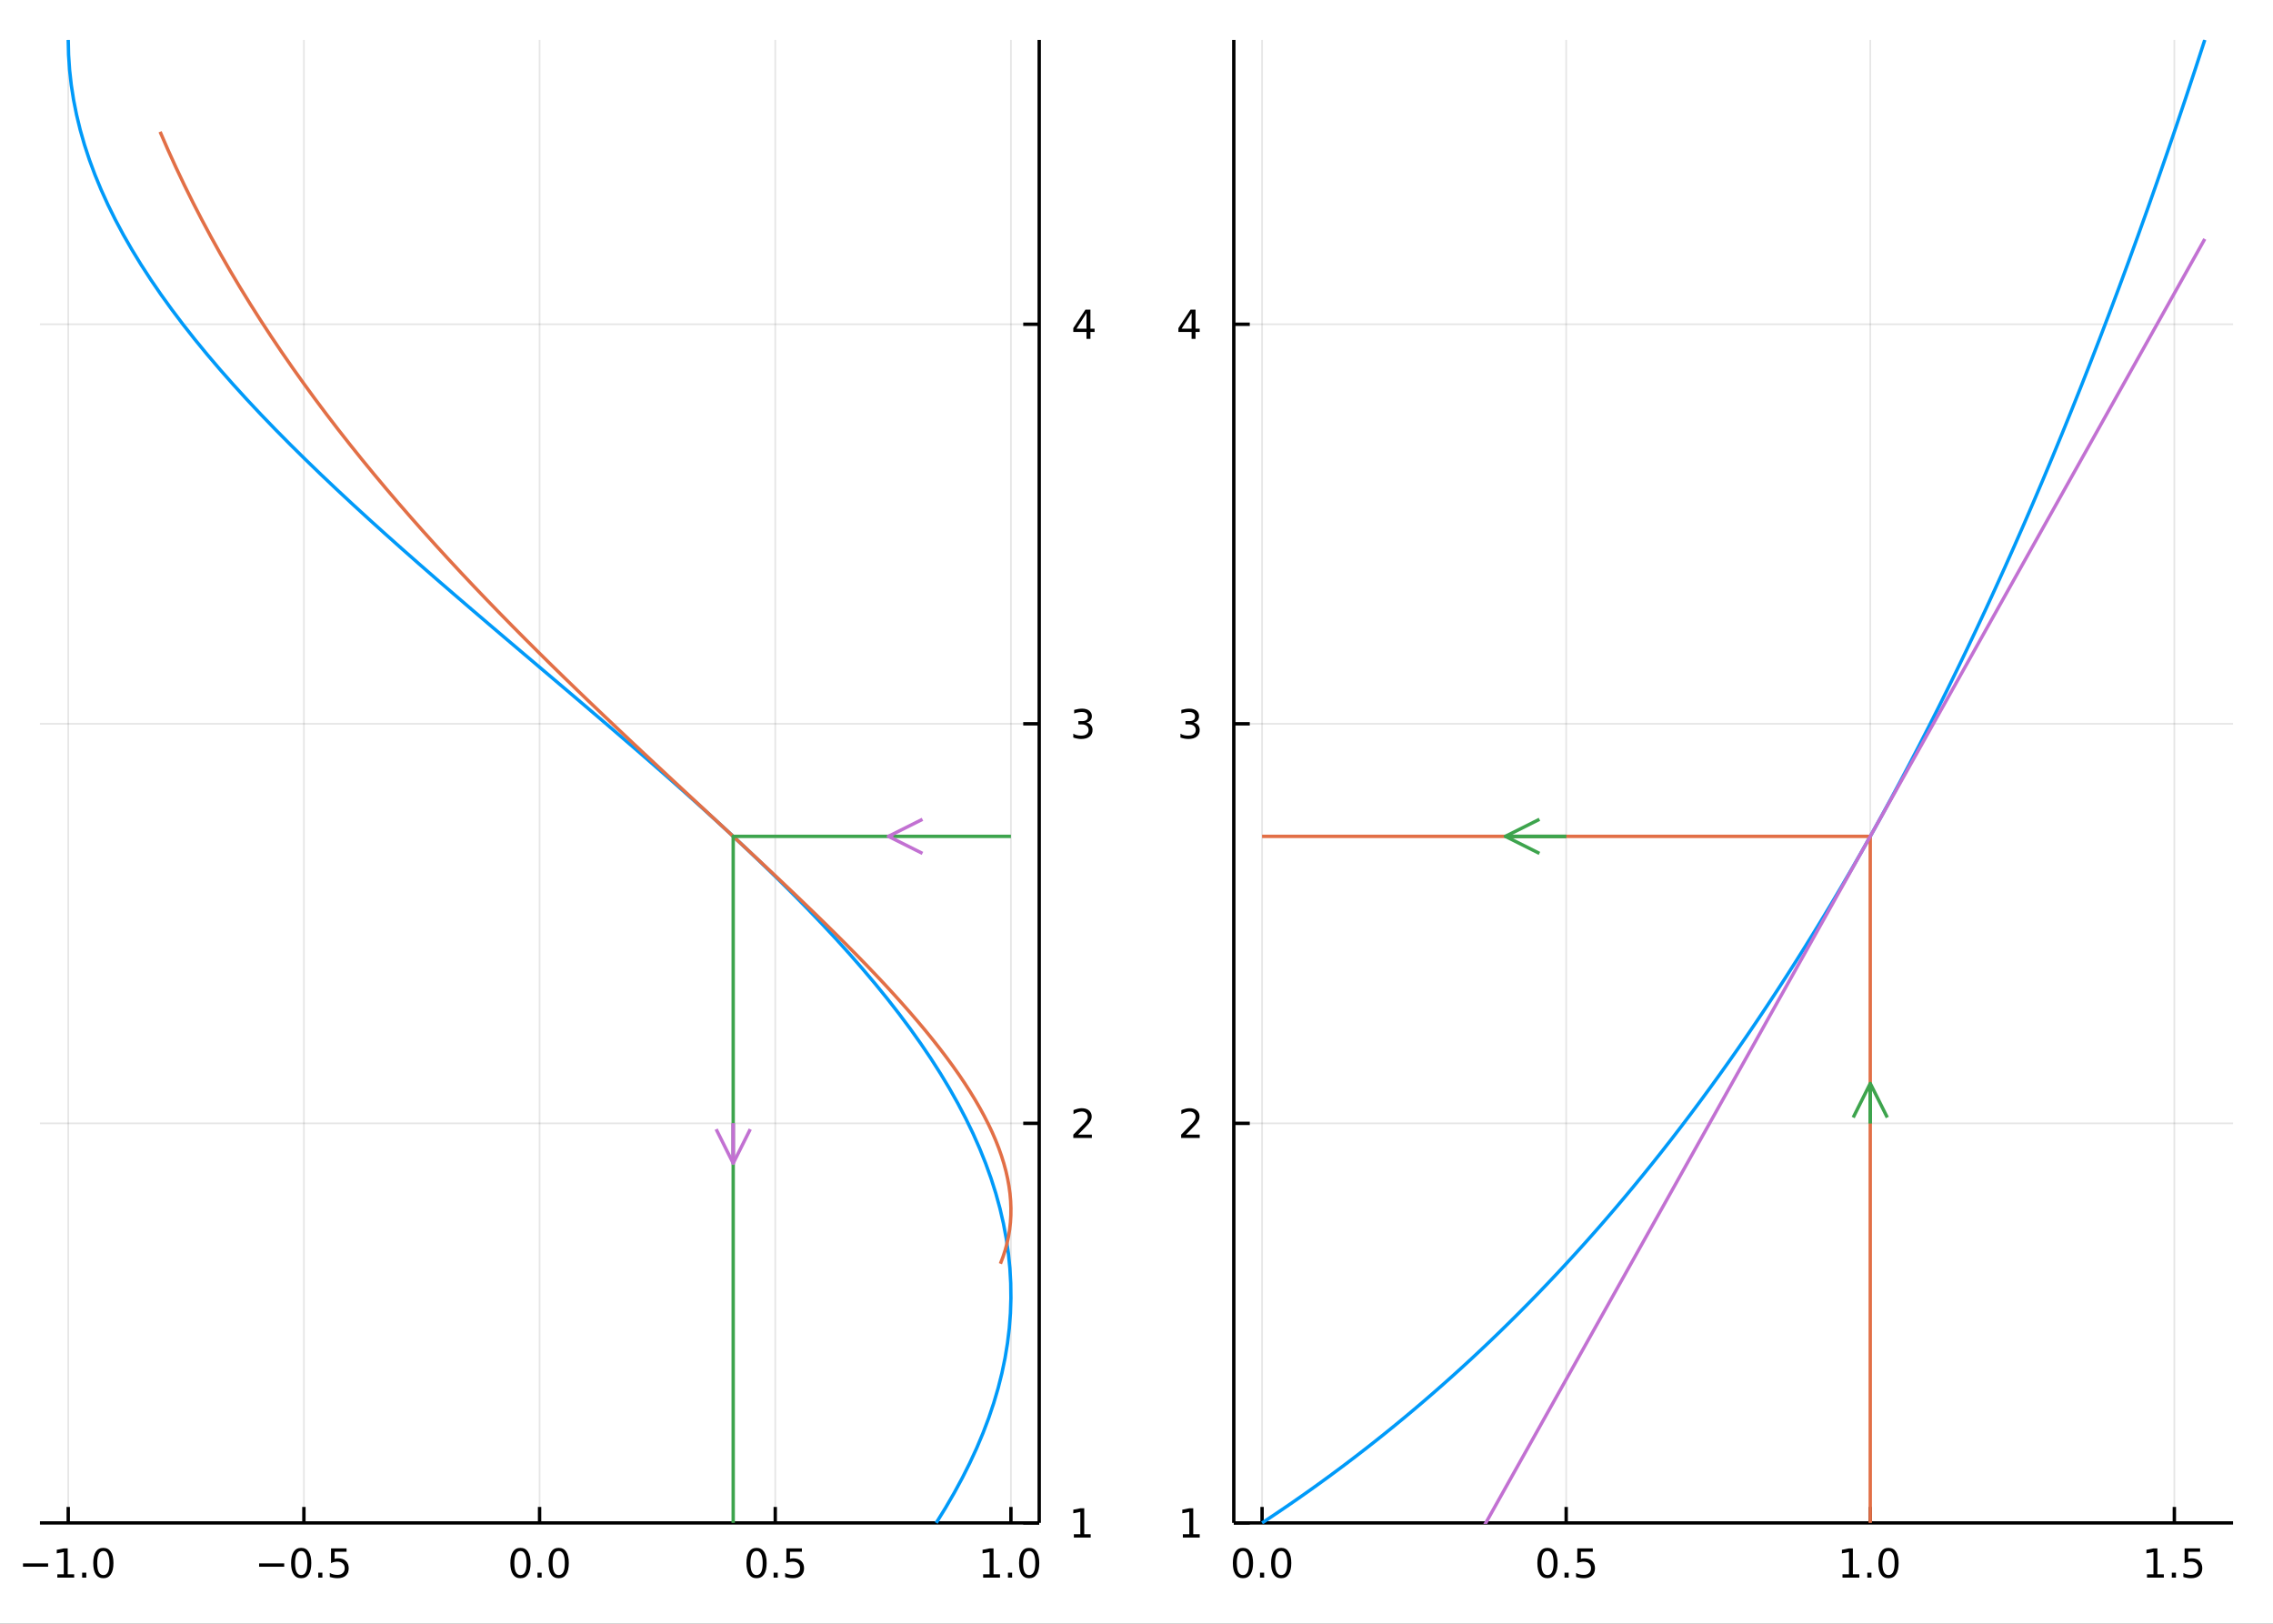 <?xml version="1.0" encoding="utf-8"?>
<svg xmlns="http://www.w3.org/2000/svg" xmlns:xlink="http://www.w3.org/1999/xlink" width="672" height="480" viewBox="0 0 2688 1920">
<rect x="0" y="0" width="2688" height="1920" fill="#333333" stroke="none"/>
<defs>
  <clipPath id="clip420">
    <rect x="0" y="0" width="2688" height="1920"/>
  </clipPath>
</defs>
<path clip-path="url(#clip420)" d="
M0 1920 L2688 1920 L2688 0 L0 0  Z
  " fill="#ffffff" fill-rule="evenodd" fill-opacity="1"/>
<defs>
  <clipPath id="clip421">
    <rect x="537" y="0" width="1883" height="1883"/>
  </clipPath>
</defs>
<path clip-path="url(#clip420)" d="
M47.244 1800.78 L1228.94 1800.78 L1228.94 47.244 L47.244 47.244  Z
  " fill="#ffffff" fill-rule="evenodd" fill-opacity="1"/>
<defs>
  <clipPath id="clip422">
    <rect x="47" y="47" width="1183" height="1755"/>
  </clipPath>
</defs>
<polyline clip-path="url(#clip422)" style="stroke:#000000; stroke-linecap:butt; stroke-linejoin:round; stroke-width:2; stroke-opacity:0.1; fill:none" points="
  80.688,1800.78 80.688,47.244 
  "/>
<polyline clip-path="url(#clip422)" style="stroke:#000000; stroke-linecap:butt; stroke-linejoin:round; stroke-width:2; stroke-opacity:0.1; fill:none" points="
  359.391,1800.78 359.391,47.244 
  "/>
<polyline clip-path="url(#clip422)" style="stroke:#000000; stroke-linecap:butt; stroke-linejoin:round; stroke-width:2; stroke-opacity:0.1; fill:none" points="
  638.093,1800.78 638.093,47.244 
  "/>
<polyline clip-path="url(#clip422)" style="stroke:#000000; stroke-linecap:butt; stroke-linejoin:round; stroke-width:2; stroke-opacity:0.1; fill:none" points="
  916.796,1800.78 916.796,47.244 
  "/>
<polyline clip-path="url(#clip422)" style="stroke:#000000; stroke-linecap:butt; stroke-linejoin:round; stroke-width:2; stroke-opacity:0.1; fill:none" points="
  1195.5,1800.78 1195.5,47.244 
  "/>
<polyline clip-path="url(#clip420)" style="stroke:#000000; stroke-linecap:butt; stroke-linejoin:round; stroke-width:4; stroke-opacity:1; fill:none" points="
  47.244,1800.78 1228.94,1800.78 
  "/>
<polyline clip-path="url(#clip420)" style="stroke:#000000; stroke-linecap:butt; stroke-linejoin:round; stroke-width:4; stroke-opacity:1; fill:none" points="
  80.688,1800.78 80.688,1781.88 
  "/>
<polyline clip-path="url(#clip420)" style="stroke:#000000; stroke-linecap:butt; stroke-linejoin:round; stroke-width:4; stroke-opacity:1; fill:none" points="
  359.391,1800.78 359.391,1781.88 
  "/>
<polyline clip-path="url(#clip420)" style="stroke:#000000; stroke-linecap:butt; stroke-linejoin:round; stroke-width:4; stroke-opacity:1; fill:none" points="
  638.093,1800.78 638.093,1781.88 
  "/>
<polyline clip-path="url(#clip420)" style="stroke:#000000; stroke-linecap:butt; stroke-linejoin:round; stroke-width:4; stroke-opacity:1; fill:none" points="
  916.796,1800.78 916.796,1781.88 
  "/>
<polyline clip-path="url(#clip420)" style="stroke:#000000; stroke-linecap:butt; stroke-linejoin:round; stroke-width:4; stroke-opacity:1; fill:none" points="
  1195.5,1800.78 1195.5,1781.88 
  "/>
<path clip-path="url(#clip420)" d="M27.216 1848.65 L56.892 1848.65 L56.892 1852.59 L27.216 1852.59 L27.216 1848.65 Z" fill="#000000" fill-rule="evenodd" fill-opacity="1" /><path clip-path="url(#clip420)" d="M67.795 1861.55 L75.434 1861.55 L75.434 1835.18 L67.123 1836.85 L67.123 1832.59 L75.387 1830.92 L80.063 1830.92 L80.063 1861.55 L87.702 1861.55 L87.702 1865.48 L67.795 1865.48 L67.795 1861.55 Z" fill="#000000" fill-rule="evenodd" fill-opacity="1" /><path clip-path="url(#clip420)" d="M97.146 1859.6 L102.031 1859.6 L102.031 1865.48 L97.146 1865.48 L97.146 1859.6 Z" fill="#000000" fill-rule="evenodd" fill-opacity="1" /><path clip-path="url(#clip420)" d="M122.216 1834 Q118.605 1834 116.776 1837.57 Q114.97 1841.11 114.97 1848.24 Q114.97 1855.34 116.776 1858.91 Q118.605 1862.45 122.216 1862.45 Q125.85 1862.45 127.656 1858.91 Q129.484 1855.34 129.484 1848.24 Q129.484 1841.11 127.656 1837.57 Q125.85 1834 122.216 1834 M122.216 1830.3 Q128.026 1830.3 131.081 1834.9 Q134.16 1839.49 134.16 1848.24 Q134.16 1856.96 131.081 1861.57 Q128.026 1866.15 122.216 1866.15 Q116.406 1866.15 113.327 1861.57 Q110.271 1856.96 110.271 1848.24 Q110.271 1839.49 113.327 1834.9 Q116.406 1830.3 122.216 1830.3 Z" fill="#000000" fill-rule="evenodd" fill-opacity="1" /><path clip-path="url(#clip420)" d="M306.416 1848.65 L336.092 1848.65 L336.092 1852.59 L306.416 1852.59 L306.416 1848.65 Z" fill="#000000" fill-rule="evenodd" fill-opacity="1" /><path clip-path="url(#clip420)" d="M356.185 1834 Q352.574 1834 350.745 1837.57 Q348.939 1841.11 348.939 1848.24 Q348.939 1855.34 350.745 1858.91 Q352.574 1862.45 356.185 1862.45 Q359.819 1862.45 361.625 1858.91 Q363.453 1855.34 363.453 1848.24 Q363.453 1841.11 361.625 1837.57 Q359.819 1834 356.185 1834 M356.185 1830.3 Q361.995 1830.3 365.05 1834.9 Q368.129 1839.49 368.129 1848.24 Q368.129 1856.96 365.05 1861.57 Q361.995 1866.15 356.185 1866.15 Q350.375 1866.15 347.296 1861.57 Q344.24 1856.96 344.24 1848.24 Q344.24 1839.49 347.296 1834.9 Q350.375 1830.3 356.185 1830.3 Z" fill="#000000" fill-rule="evenodd" fill-opacity="1" /><path clip-path="url(#clip420)" d="M376.347 1859.6 L381.231 1859.6 L381.231 1865.48 L376.347 1865.48 L376.347 1859.6 Z" fill="#000000" fill-rule="evenodd" fill-opacity="1" /><path clip-path="url(#clip420)" d="M391.462 1830.92 L409.819 1830.92 L409.819 1834.86 L395.745 1834.86 L395.745 1843.33 Q396.763 1842.98 397.782 1842.82 Q398.8 1842.64 399.819 1842.64 Q405.606 1842.64 408.985 1845.81 Q412.365 1848.98 412.365 1854.4 Q412.365 1859.97 408.893 1863.08 Q405.421 1866.15 399.101 1866.15 Q396.925 1866.15 394.657 1865.78 Q392.411 1865.41 390.004 1864.67 L390.004 1859.97 Q392.087 1861.11 394.31 1861.66 Q396.532 1862.22 399.009 1862.22 Q403.013 1862.22 405.351 1860.11 Q407.689 1858.01 407.689 1854.4 Q407.689 1850.78 405.351 1848.68 Q403.013 1846.57 399.009 1846.57 Q397.134 1846.57 395.259 1846.99 Q393.407 1847.4 391.462 1848.28 L391.462 1830.92 Z" fill="#000000" fill-rule="evenodd" fill-opacity="1" /><path clip-path="url(#clip420)" d="M615.478 1834 Q611.867 1834 610.038 1837.57 Q608.232 1841.11 608.232 1848.24 Q608.232 1855.34 610.038 1858.91 Q611.867 1862.45 615.478 1862.45 Q619.112 1862.45 620.918 1858.91 Q622.746 1855.34 622.746 1848.24 Q622.746 1841.11 620.918 1837.57 Q619.112 1834 615.478 1834 M615.478 1830.3 Q621.288 1830.3 624.343 1834.9 Q627.422 1839.49 627.422 1848.24 Q627.422 1856.96 624.343 1861.57 Q621.288 1866.15 615.478 1866.15 Q609.668 1866.15 606.589 1861.57 Q603.533 1856.96 603.533 1848.24 Q603.533 1839.49 606.589 1834.9 Q609.668 1830.3 615.478 1830.3 Z" fill="#000000" fill-rule="evenodd" fill-opacity="1" /><path clip-path="url(#clip420)" d="M635.64 1859.6 L640.524 1859.6 L640.524 1865.48 L635.64 1865.48 L635.64 1859.6 Z" fill="#000000" fill-rule="evenodd" fill-opacity="1" /><path clip-path="url(#clip420)" d="M660.709 1834 Q657.098 1834 655.269 1837.57 Q653.464 1841.11 653.464 1848.24 Q653.464 1855.34 655.269 1858.91 Q657.098 1862.45 660.709 1862.45 Q664.343 1862.45 666.149 1858.91 Q667.977 1855.34 667.977 1848.24 Q667.977 1841.11 666.149 1837.57 Q664.343 1834 660.709 1834 M660.709 1830.3 Q666.519 1830.3 669.575 1834.9 Q672.653 1839.49 672.653 1848.24 Q672.653 1856.96 669.575 1861.57 Q666.519 1866.15 660.709 1866.15 Q654.899 1866.15 651.82 1861.57 Q648.765 1856.96 648.765 1848.24 Q648.765 1839.49 651.82 1834.9 Q654.899 1830.3 660.709 1830.3 Z" fill="#000000" fill-rule="evenodd" fill-opacity="1" /><path clip-path="url(#clip420)" d="M894.678 1834 Q891.067 1834 889.238 1837.57 Q887.433 1841.11 887.433 1848.24 Q887.433 1855.34 889.238 1858.91 Q891.067 1862.45 894.678 1862.45 Q898.312 1862.45 900.118 1858.91 Q901.946 1855.34 901.946 1848.24 Q901.946 1841.11 900.118 1837.57 Q898.312 1834 894.678 1834 M894.678 1830.3 Q900.488 1830.3 903.544 1834.9 Q906.622 1839.49 906.622 1848.24 Q906.622 1856.96 903.544 1861.57 Q900.488 1866.15 894.678 1866.15 Q888.868 1866.15 885.789 1861.57 Q882.734 1856.96 882.734 1848.24 Q882.734 1839.49 885.789 1834.9 Q888.868 1830.3 894.678 1830.3 Z" fill="#000000" fill-rule="evenodd" fill-opacity="1" /><path clip-path="url(#clip420)" d="M914.84 1859.6 L919.724 1859.6 L919.724 1865.48 L914.84 1865.48 L914.84 1859.6 Z" fill="#000000" fill-rule="evenodd" fill-opacity="1" /><path clip-path="url(#clip420)" d="M929.956 1830.92 L948.312 1830.92 L948.312 1834.86 L934.238 1834.86 L934.238 1843.33 Q935.256 1842.98 936.275 1842.82 Q937.294 1842.64 938.312 1842.64 Q944.099 1842.64 947.479 1845.81 Q950.858 1848.98 950.858 1854.4 Q950.858 1859.97 947.386 1863.08 Q943.914 1866.15 937.594 1866.15 Q935.419 1866.15 933.15 1865.78 Q930.905 1865.41 928.497 1864.67 L928.497 1859.97 Q930.581 1861.11 932.803 1861.66 Q935.025 1862.22 937.502 1862.22 Q941.506 1862.22 943.844 1860.11 Q946.182 1858.01 946.182 1854.4 Q946.182 1850.78 943.844 1848.68 Q941.506 1846.57 937.502 1846.57 Q935.627 1846.57 933.752 1846.99 Q931.9 1847.4 929.956 1848.28 L929.956 1830.92 Z" fill="#000000" fill-rule="evenodd" fill-opacity="1" /><path clip-path="url(#clip420)" d="M1162.65 1861.55 L1170.29 1861.55 L1170.29 1835.18 L1161.98 1836.85 L1161.98 1832.59 L1170.24 1830.92 L1174.92 1830.92 L1174.92 1861.55 L1182.56 1861.55 L1182.56 1865.48 L1162.65 1865.48 L1162.65 1861.55 Z" fill="#000000" fill-rule="evenodd" fill-opacity="1" /><path clip-path="url(#clip420)" d="M1192 1859.6 L1196.89 1859.6 L1196.89 1865.48 L1192 1865.48 L1192 1859.6 Z" fill="#000000" fill-rule="evenodd" fill-opacity="1" /><path clip-path="url(#clip420)" d="M1217.07 1834 Q1213.46 1834 1211.63 1837.57 Q1209.83 1841.11 1209.83 1848.24 Q1209.83 1855.34 1211.63 1858.91 Q1213.46 1862.45 1217.07 1862.45 Q1220.71 1862.45 1222.51 1858.91 Q1224.34 1855.34 1224.34 1848.24 Q1224.34 1841.11 1222.51 1837.57 Q1220.71 1834 1217.07 1834 M1217.07 1830.3 Q1222.88 1830.3 1225.94 1834.9 Q1229.02 1839.49 1229.02 1848.24 Q1229.02 1856.96 1225.94 1861.57 Q1222.88 1866.15 1217.07 1866.15 Q1211.26 1866.15 1208.18 1861.57 Q1205.13 1856.96 1205.13 1848.24 Q1205.13 1839.49 1208.18 1834.9 Q1211.26 1830.3 1217.07 1830.3 Z" fill="#000000" fill-rule="evenodd" fill-opacity="1" /><polyline clip-path="url(#clip422)" style="stroke:#000000; stroke-linecap:butt; stroke-linejoin:round; stroke-width:2; stroke-opacity:0.1; fill:none" points="
  47.244,1800.78 1228.94,1800.78 
  "/>
<polyline clip-path="url(#clip422)" style="stroke:#000000; stroke-linecap:butt; stroke-linejoin:round; stroke-width:2; stroke-opacity:0.1; fill:none" points="
  47.244,1328.32 1228.94,1328.32 
  "/>
<polyline clip-path="url(#clip422)" style="stroke:#000000; stroke-linecap:butt; stroke-linejoin:round; stroke-width:2; stroke-opacity:0.1; fill:none" points="
  47.244,855.852 1228.94,855.852 
  "/>
<polyline clip-path="url(#clip422)" style="stroke:#000000; stroke-linecap:butt; stroke-linejoin:round; stroke-width:2; stroke-opacity:0.1; fill:none" points="
  47.244,383.388 1228.94,383.388 
  "/>
<polyline clip-path="url(#clip420)" style="stroke:#000000; stroke-linecap:butt; stroke-linejoin:round; stroke-width:4; stroke-opacity:1; fill:none" points="
  1228.94,1800.78 1228.94,47.244 
  "/>
<polyline clip-path="url(#clip420)" style="stroke:#000000; stroke-linecap:butt; stroke-linejoin:round; stroke-width:4; stroke-opacity:1; fill:none" points="
  1228.94,1800.78 1210.05,1800.78 
  "/>
<polyline clip-path="url(#clip420)" style="stroke:#000000; stroke-linecap:butt; stroke-linejoin:round; stroke-width:4; stroke-opacity:1; fill:none" points="
  1228.94,1328.32 1210.05,1328.32 
  "/>
<polyline clip-path="url(#clip420)" style="stroke:#000000; stroke-linecap:butt; stroke-linejoin:round; stroke-width:4; stroke-opacity:1; fill:none" points="
  1228.94,855.852 1210.05,855.852 
  "/>
<polyline clip-path="url(#clip420)" style="stroke:#000000; stroke-linecap:butt; stroke-linejoin:round; stroke-width:4; stroke-opacity:1; fill:none" points="
  1228.94,383.388 1210.05,383.388 
  "/>
<path clip-path="url(#clip420)" d="M1269.93 1814.12 L1277.57 1814.12 L1277.57 1787.76 L1269.26 1789.43 L1269.26 1785.17 L1277.53 1783.5 L1282.2 1783.5 L1282.2 1814.12 L1289.84 1814.12 L1289.84 1818.06 L1269.93 1818.06 L1269.93 1814.12 Z" fill="#000000" fill-rule="evenodd" fill-opacity="1" /><path clip-path="url(#clip420)" d="M1274.89 1341.66 L1291.21 1341.66 L1291.21 1345.6 L1269.26 1345.6 L1269.26 1341.66 Q1271.92 1338.91 1276.51 1334.28 Q1281.11 1329.62 1282.3 1328.28 Q1284.54 1325.76 1285.42 1324.02 Q1286.32 1322.26 1286.32 1320.57 Q1286.32 1317.82 1284.38 1316.08 Q1282.46 1314.35 1279.36 1314.35 Q1277.16 1314.35 1274.7 1315.11 Q1272.27 1315.87 1269.49 1317.42 L1269.49 1312.7 Q1272.32 1311.57 1274.77 1310.99 Q1277.23 1310.41 1279.26 1310.41 Q1284.63 1310.41 1287.83 1313.1 Q1291.02 1315.78 1291.02 1320.27 Q1291.02 1322.4 1290.21 1324.32 Q1289.42 1326.22 1287.32 1328.81 Q1286.74 1329.48 1283.64 1332.7 Q1280.54 1335.9 1274.89 1341.66 Z" fill="#000000" fill-rule="evenodd" fill-opacity="1" /><path clip-path="url(#clip420)" d="M1284.89 854.498 Q1288.24 855.215 1290.12 857.484 Q1292.02 859.752 1292.02 863.086 Q1292.02 868.201 1288.5 871.002 Q1284.98 873.803 1278.5 873.803 Q1276.32 873.803 1274.01 873.363 Q1271.72 872.947 1269.26 872.09 L1269.26 867.576 Q1271.21 868.71 1273.52 869.289 Q1275.84 869.868 1278.36 869.868 Q1282.76 869.868 1285.05 868.132 Q1287.36 866.396 1287.36 863.086 Q1287.36 860.03 1285.21 858.317 Q1283.08 856.581 1279.26 856.581 L1275.24 856.581 L1275.24 852.738 L1279.45 852.738 Q1282.9 852.738 1284.73 851.373 Q1286.55 849.984 1286.55 847.391 Q1286.55 844.729 1284.66 843.317 Q1282.78 841.882 1279.26 841.882 Q1277.34 841.882 1275.14 842.299 Q1272.94 842.715 1270.3 843.595 L1270.3 839.428 Q1272.97 838.687 1275.28 838.317 Q1277.62 837.947 1279.68 837.947 Q1285 837.947 1288.11 840.377 Q1291.21 842.785 1291.21 846.905 Q1291.21 849.775 1289.56 851.766 Q1287.92 853.734 1284.89 854.498 Z" fill="#000000" fill-rule="evenodd" fill-opacity="1" /><path clip-path="url(#clip420)" d="M1284.86 370.182 L1273.06 388.631 L1284.86 388.631 L1284.86 370.182 M1283.64 366.108 L1289.52 366.108 L1289.52 388.631 L1294.45 388.631 L1294.45 392.52 L1289.52 392.52 L1289.52 400.668 L1284.86 400.668 L1284.86 392.52 L1269.26 392.52 L1269.26 388.006 L1283.64 366.108 Z" fill="#000000" fill-rule="evenodd" fill-opacity="1" /><polyline clip-path="url(#clip422)" style="stroke:#009af9; stroke-linecap:butt; stroke-linejoin:round; stroke-width:4; stroke-opacity:1; fill:none" points="
  1107.13,1800.78 1118.09,1783.07 1128.38,1765.35 1137.97,1747.64 1146.86,1729.93 1155.04,1712.22 1162.49,1694.5 1169.21,1676.79 1175.17,1659.08 1180.39,1641.37 
  1184.84,1623.65 1188.52,1605.94 1191.43,1588.23 1193.56,1570.52 1194.91,1552.8 1195.48,1535.09 1195.26,1517.38 1194.27,1499.67 1192.49,1481.95 1189.93,1464.24 
  1186.59,1446.53 1182.49,1428.82 1177.62,1411.1 1171.99,1393.39 1165.61,1375.68 1158.49,1357.97 1150.64,1340.25 1142.07,1322.54 1132.79,1304.83 1122.81,1287.12 
  1112.16,1269.4 1100.84,1251.69 1088.86,1233.98 1076.26,1216.27 1063.03,1198.56 1049.22,1180.84 1034.82,1163.13 1019.86,1145.42 1004.37,1127.71 988.368,1109.99 
  971.871,1092.28 954.904,1074.57 937.492,1056.86 919.659,1039.14 901.43,1021.43 882.832,1003.72 863.889,986.005 844.63,968.293 825.08,950.58 805.267,932.868 
  785.219,915.155 764.965,897.443 744.532,879.731 723.95,862.018 703.247,844.306 682.452,826.593 661.595,808.881 640.705,791.168 619.811,773.456 598.944,755.743 
  578.131,738.031 557.402,720.318 536.787,702.606 516.314,684.893 496.012,667.181 475.91,649.468 456.036,631.756 436.418,614.043 417.083,596.331 398.059,578.618 
  379.372,560.906 361.048,543.193 343.114,525.481 325.595,507.768 308.514,490.056 291.897,472.344 275.766,454.631 260.145,436.919 245.054,419.206 230.516,401.494 
  216.551,383.781 203.178,366.069 190.416,348.356 178.284,330.644 166.798,312.931 155.973,295.219 145.827,277.506 136.372,259.794 127.622,242.081 119.59,224.369 
  112.286,206.656 105.722,188.944 99.905,171.231 94.845,153.519 90.548,135.806 87.02,118.094 84.267,100.382 82.293,82.669 81.099,64.957 80.688,47.244 
  
  "/>
<polyline clip-path="url(#clip422)" style="stroke:#e26f46; stroke-linecap:butt; stroke-linejoin:round; stroke-width:4; stroke-opacity:1; fill:none" points="
  1183.06,1494.28 1186.07,1486.37 1188.67,1478.39 1190.85,1470.32 1192.61,1462.16 1193.96,1453.93 1194.89,1445.61 1195.39,1437.21 1195.48,1428.72 1195.15,1420.15 
  1194.4,1411.49 1193.22,1402.74 1191.63,1393.9 1189.63,1384.97 1187.2,1375.96 1184.36,1366.85 1181.12,1357.65 1177.46,1348.35 1173.39,1338.96 1168.92,1329.48 
  1164.05,1319.89 1158.79,1310.22 1153.13,1300.44 1147.08,1290.56 1140.65,1280.59 1133.85,1270.51 1126.66,1260.33 1119.11,1250.05 1111.2,1239.66 1102.93,1229.16 
  1094.31,1218.56 1085.34,1207.86 1076.04,1197.04 1066.41,1186.12 1056.46,1175.08 1046.19,1163.93 1035.61,1152.67 1024.73,1141.29 1013.56,1129.8 1002.11,1118.19 
  990.384,1106.46 978.392,1094.62 966.144,1082.65 953.648,1070.57 940.915,1058.36 927.953,1046.02 914.772,1033.56 901.383,1020.98 887.796,1008.27 874.02,995.423 
  860.067,982.451 845.946,969.346 831.668,956.109 817.245,942.737 802.686,929.23 788.003,915.585 773.208,901.802 758.31,887.878 743.322,873.814 728.255,859.607 
  713.119,845.255 697.927,830.758 682.69,816.114 667.419,801.32 652.127,786.377 636.823,771.282 621.521,756.034 606.231,740.631 590.965,725.072 575.734,709.354 
  560.551,693.477 545.426,677.439 530.371,661.238 515.397,644.873 500.516,628.342 485.738,611.642 471.075,594.773 456.538,577.733 442.138,560.52 427.886,543.132 
  413.792,525.568 399.867,507.825 386.122,489.902 372.567,471.797 359.212,453.509 346.067,435.034 333.142,416.372 320.448,397.521 307.992,378.478 295.786,359.242 
  283.838,339.811 272.156,320.182 260.751,300.355 249.63,280.325 238.802,260.093 228.274,239.655 218.056,219.01 208.155,198.155 198.577,177.088 189.331,155.807 
  
  "/>
<polyline clip-path="url(#clip422)" style="stroke:#3da44d; stroke-linecap:butt; stroke-linejoin:round; stroke-width:4; stroke-opacity:1; fill:none" points="
  1195.5,988.953 867.065,988.953 867.065,1800.78 
  "/>
<polyline clip-path="url(#clip422)" style="stroke:#c271d2; stroke-linecap:butt; stroke-linejoin:round; stroke-width:4; stroke-opacity:1; fill:none" points="
  1056.15,988.953 1050.57,988.953 
  "/>
<polyline clip-path="url(#clip422)" style="stroke:#c271d2; stroke-linecap:butt; stroke-linejoin:round; stroke-width:4; stroke-opacity:1; fill:none" points="
  1090.89,1009.11 1050.57,988.953 1090.89,968.793 
  "/>
<polyline clip-path="url(#clip422)" style="stroke:#c271d2; stroke-linecap:butt; stroke-linejoin:round; stroke-width:4; stroke-opacity:1; fill:none" points="
  1050.57,988.953 1056.15,988.953 
  "/>
<polyline clip-path="url(#clip422)" style="stroke:#c271d2; stroke-linecap:butt; stroke-linejoin:round; stroke-width:4; stroke-opacity:1; fill:none" points="
  867.065,1328.32 867.065,1375.56 
  "/>
<polyline clip-path="url(#clip422)" style="stroke:#c271d2; stroke-linecap:butt; stroke-linejoin:round; stroke-width:4; stroke-opacity:1; fill:none" points="
  887.225,1335.24 867.065,1375.56 846.905,1335.24 
  "/>
<polyline clip-path="url(#clip422)" style="stroke:#c271d2; stroke-linecap:butt; stroke-linejoin:round; stroke-width:4; stroke-opacity:1; fill:none" points="
  867.065,1375.56 867.065,1328.32 
  "/>
<path clip-path="url(#clip420)" d="
M1459.06 1800.78 L2640.76 1800.78 L2640.76 47.244 L1459.06 47.244  Z
  " fill="#ffffff" fill-rule="evenodd" fill-opacity="1"/>
<defs>
  <clipPath id="clip423">
    <rect x="1459" y="47" width="1183" height="1755"/>
  </clipPath>
</defs>
<polyline clip-path="url(#clip423)" style="stroke:#000000; stroke-linecap:butt; stroke-linejoin:round; stroke-width:2; stroke-opacity:0.1; fill:none" points="
  1492.5,1800.78 1492.5,47.244 
  "/>
<polyline clip-path="url(#clip423)" style="stroke:#000000; stroke-linecap:butt; stroke-linejoin:round; stroke-width:2; stroke-opacity:0.1; fill:none" points="
  1852.12,1800.78 1852.12,47.244 
  "/>
<polyline clip-path="url(#clip423)" style="stroke:#000000; stroke-linecap:butt; stroke-linejoin:round; stroke-width:2; stroke-opacity:0.1; fill:none" points="
  2211.73,1800.78 2211.73,47.244 
  "/>
<polyline clip-path="url(#clip423)" style="stroke:#000000; stroke-linecap:butt; stroke-linejoin:round; stroke-width:2; stroke-opacity:0.1; fill:none" points="
  2571.35,1800.78 2571.35,47.244 
  "/>
<polyline clip-path="url(#clip420)" style="stroke:#000000; stroke-linecap:butt; stroke-linejoin:round; stroke-width:4; stroke-opacity:1; fill:none" points="
  1459.06,1800.78 2640.76,1800.78 
  "/>
<polyline clip-path="url(#clip420)" style="stroke:#000000; stroke-linecap:butt; stroke-linejoin:round; stroke-width:4; stroke-opacity:1; fill:none" points="
  1492.5,1800.78 1492.5,1781.88 
  "/>
<polyline clip-path="url(#clip420)" style="stroke:#000000; stroke-linecap:butt; stroke-linejoin:round; stroke-width:4; stroke-opacity:1; fill:none" points="
  1852.12,1800.78 1852.12,1781.88 
  "/>
<polyline clip-path="url(#clip420)" style="stroke:#000000; stroke-linecap:butt; stroke-linejoin:round; stroke-width:4; stroke-opacity:1; fill:none" points="
  2211.73,1800.78 2211.73,1781.88 
  "/>
<polyline clip-path="url(#clip420)" style="stroke:#000000; stroke-linecap:butt; stroke-linejoin:round; stroke-width:4; stroke-opacity:1; fill:none" points="
  2571.35,1800.78 2571.35,1781.88 
  "/>
<path clip-path="url(#clip420)" d="M1469.89 1834 Q1466.27 1834 1464.45 1837.57 Q1462.64 1841.11 1462.64 1848.24 Q1462.64 1855.34 1464.45 1858.91 Q1466.27 1862.45 1469.89 1862.45 Q1473.52 1862.45 1475.33 1858.91 Q1477.15 1855.34 1477.15 1848.24 Q1477.15 1841.11 1475.33 1837.57 Q1473.52 1834 1469.89 1834 M1469.89 1830.3 Q1475.7 1830.3 1478.75 1834.9 Q1481.83 1839.49 1481.83 1848.24 Q1481.83 1856.96 1478.75 1861.57 Q1475.7 1866.15 1469.89 1866.15 Q1464.08 1866.15 1461 1861.57 Q1457.94 1856.96 1457.94 1848.24 Q1457.94 1839.49 1461 1834.9 Q1464.08 1830.3 1469.89 1830.3 Z" fill="#000000" fill-rule="evenodd" fill-opacity="1" /><path clip-path="url(#clip420)" d="M1490.05 1859.6 L1494.93 1859.6 L1494.93 1865.48 L1490.05 1865.48 L1490.05 1859.6 Z" fill="#000000" fill-rule="evenodd" fill-opacity="1" /><path clip-path="url(#clip420)" d="M1515.12 1834 Q1511.51 1834 1509.68 1837.57 Q1507.87 1841.11 1507.87 1848.24 Q1507.87 1855.34 1509.68 1858.91 Q1511.51 1862.45 1515.12 1862.45 Q1518.75 1862.45 1520.56 1858.91 Q1522.39 1855.34 1522.39 1848.24 Q1522.39 1841.11 1520.56 1837.57 Q1518.75 1834 1515.12 1834 M1515.12 1830.3 Q1520.93 1830.3 1523.98 1834.9 Q1527.06 1839.49 1527.06 1848.24 Q1527.06 1856.96 1523.98 1861.57 Q1520.93 1866.15 1515.12 1866.15 Q1509.31 1866.15 1506.23 1861.57 Q1503.17 1856.96 1503.17 1848.24 Q1503.17 1839.49 1506.23 1834.9 Q1509.31 1830.3 1515.12 1830.3 Z" fill="#000000" fill-rule="evenodd" fill-opacity="1" /><path clip-path="url(#clip420)" d="M1830 1834 Q1826.39 1834 1824.56 1837.57 Q1822.75 1841.11 1822.75 1848.24 Q1822.75 1855.34 1824.56 1858.91 Q1826.39 1862.45 1830 1862.45 Q1833.63 1862.45 1835.44 1858.91 Q1837.27 1855.34 1837.27 1848.24 Q1837.27 1841.11 1835.44 1837.57 Q1833.63 1834 1830 1834 M1830 1830.3 Q1835.81 1830.3 1838.87 1834.9 Q1841.94 1839.49 1841.94 1848.24 Q1841.94 1856.96 1838.87 1861.57 Q1835.81 1866.15 1830 1866.15 Q1824.19 1866.15 1821.11 1861.57 Q1818.06 1856.96 1818.06 1848.24 Q1818.06 1839.49 1821.11 1834.9 Q1824.19 1830.3 1830 1830.3 Z" fill="#000000" fill-rule="evenodd" fill-opacity="1" /><path clip-path="url(#clip420)" d="M1850.16 1859.6 L1855.05 1859.6 L1855.05 1865.48 L1850.16 1865.48 L1850.16 1859.6 Z" fill="#000000" fill-rule="evenodd" fill-opacity="1" /><path clip-path="url(#clip420)" d="M1865.28 1830.92 L1883.63 1830.92 L1883.63 1834.86 L1869.56 1834.86 L1869.56 1843.33 Q1870.58 1842.98 1871.6 1842.82 Q1872.62 1842.64 1873.63 1842.64 Q1879.42 1842.64 1882.8 1845.81 Q1886.18 1848.98 1886.18 1854.4 Q1886.18 1859.97 1882.71 1863.08 Q1879.24 1866.15 1872.92 1866.15 Q1870.74 1866.15 1868.47 1865.78 Q1866.23 1865.41 1863.82 1864.67 L1863.82 1859.97 Q1865.9 1861.11 1868.12 1861.66 Q1870.35 1862.22 1872.82 1862.22 Q1876.83 1862.22 1879.17 1860.11 Q1881.5 1858.01 1881.5 1854.4 Q1881.5 1850.78 1879.17 1848.68 Q1876.83 1846.57 1872.82 1846.57 Q1870.95 1846.57 1869.07 1846.99 Q1867.22 1847.4 1865.28 1848.28 L1865.28 1830.92 Z" fill="#000000" fill-rule="evenodd" fill-opacity="1" /><path clip-path="url(#clip420)" d="M2178.89 1861.55 L2186.53 1861.55 L2186.53 1835.18 L2178.22 1836.85 L2178.22 1832.59 L2186.48 1830.92 L2191.16 1830.92 L2191.16 1861.55 L2198.79 1861.55 L2198.79 1865.48 L2178.89 1865.48 L2178.89 1861.55 Z" fill="#000000" fill-rule="evenodd" fill-opacity="1" /><path clip-path="url(#clip420)" d="M2208.24 1859.6 L2213.12 1859.6 L2213.12 1865.48 L2208.24 1865.48 L2208.24 1859.6 Z" fill="#000000" fill-rule="evenodd" fill-opacity="1" /><path clip-path="url(#clip420)" d="M2233.31 1834 Q2229.7 1834 2227.87 1837.57 Q2226.06 1841.11 2226.06 1848.24 Q2226.06 1855.34 2227.87 1858.91 Q2229.7 1862.45 2233.31 1862.45 Q2236.94 1862.45 2238.75 1858.91 Q2240.58 1855.34 2240.58 1848.24 Q2240.58 1841.11 2238.75 1837.57 Q2236.94 1834 2233.31 1834 M2233.31 1830.3 Q2239.12 1830.3 2242.17 1834.9 Q2245.25 1839.49 2245.25 1848.24 Q2245.25 1856.96 2242.17 1861.57 Q2239.12 1866.15 2233.31 1866.15 Q2227.5 1866.15 2224.42 1861.57 Q2221.36 1856.96 2221.36 1848.24 Q2221.36 1839.49 2224.42 1834.9 Q2227.5 1830.3 2233.31 1830.3 Z" fill="#000000" fill-rule="evenodd" fill-opacity="1" /><path clip-path="url(#clip420)" d="M2539 1861.55 L2546.64 1861.55 L2546.64 1835.18 L2538.33 1836.85 L2538.33 1832.59 L2546.59 1830.92 L2551.27 1830.92 L2551.27 1861.55 L2558.91 1861.55 L2558.91 1865.48 L2539 1865.48 L2539 1861.55 Z" fill="#000000" fill-rule="evenodd" fill-opacity="1" /><path clip-path="url(#clip420)" d="M2568.35 1859.6 L2573.24 1859.6 L2573.24 1865.48 L2568.35 1865.48 L2568.35 1859.6 Z" fill="#000000" fill-rule="evenodd" fill-opacity="1" /><path clip-path="url(#clip420)" d="M2583.47 1830.92 L2601.82 1830.92 L2601.82 1834.86 L2587.75 1834.86 L2587.75 1843.33 Q2588.77 1842.98 2589.79 1842.82 Q2590.81 1842.64 2591.82 1842.64 Q2597.61 1842.64 2600.99 1845.81 Q2604.37 1848.98 2604.37 1854.4 Q2604.37 1859.97 2600.9 1863.08 Q2597.43 1866.15 2591.11 1866.15 Q2588.93 1866.15 2586.66 1865.78 Q2584.42 1865.41 2582.01 1864.67 L2582.01 1859.97 Q2584.09 1861.11 2586.32 1861.66 Q2588.54 1862.22 2591.01 1862.22 Q2595.02 1862.22 2597.36 1860.11 Q2599.69 1858.01 2599.69 1854.4 Q2599.69 1850.78 2597.36 1848.68 Q2595.02 1846.57 2591.01 1846.57 Q2589.14 1846.57 2587.26 1846.99 Q2585.41 1847.4 2583.47 1848.28 L2583.47 1830.92 Z" fill="#000000" fill-rule="evenodd" fill-opacity="1" /><polyline clip-path="url(#clip423)" style="stroke:#000000; stroke-linecap:butt; stroke-linejoin:round; stroke-width:2; stroke-opacity:0.1; fill:none" points="
  1459.06,1800.78 2640.76,1800.78 
  "/>
<polyline clip-path="url(#clip423)" style="stroke:#000000; stroke-linecap:butt; stroke-linejoin:round; stroke-width:2; stroke-opacity:0.1; fill:none" points="
  1459.06,1328.32 2640.76,1328.32 
  "/>
<polyline clip-path="url(#clip423)" style="stroke:#000000; stroke-linecap:butt; stroke-linejoin:round; stroke-width:2; stroke-opacity:0.1; fill:none" points="
  1459.06,855.852 2640.76,855.852 
  "/>
<polyline clip-path="url(#clip423)" style="stroke:#000000; stroke-linecap:butt; stroke-linejoin:round; stroke-width:2; stroke-opacity:0.1; fill:none" points="
  1459.06,383.388 2640.76,383.388 
  "/>
<polyline clip-path="url(#clip420)" style="stroke:#000000; stroke-linecap:butt; stroke-linejoin:round; stroke-width:4; stroke-opacity:1; fill:none" points="
  1459.06,1800.78 1459.06,47.244 
  "/>
<polyline clip-path="url(#clip420)" style="stroke:#000000; stroke-linecap:butt; stroke-linejoin:round; stroke-width:4; stroke-opacity:1; fill:none" points="
  1459.06,1800.78 1477.95,1800.78 
  "/>
<polyline clip-path="url(#clip420)" style="stroke:#000000; stroke-linecap:butt; stroke-linejoin:round; stroke-width:4; stroke-opacity:1; fill:none" points="
  1459.06,1328.32 1477.95,1328.32 
  "/>
<polyline clip-path="url(#clip420)" style="stroke:#000000; stroke-linecap:butt; stroke-linejoin:round; stroke-width:4; stroke-opacity:1; fill:none" points="
  1459.06,855.852 1477.95,855.852 
  "/>
<polyline clip-path="url(#clip420)" style="stroke:#000000; stroke-linecap:butt; stroke-linejoin:round; stroke-width:4; stroke-opacity:1; fill:none" points="
  1459.06,383.388 1477.95,383.388 
  "/>
<path clip-path="url(#clip420)" d="M1398.83 1814.12 L1406.47 1814.12 L1406.47 1787.76 L1398.16 1789.43 L1398.16 1785.17 L1406.42 1783.5 L1411.1 1783.5 L1411.1 1814.12 L1418.74 1814.12 L1418.74 1818.06 L1398.83 1818.06 L1398.83 1814.12 Z" fill="#000000" fill-rule="evenodd" fill-opacity="1" /><path clip-path="url(#clip420)" d="M1402.42 1341.66 L1418.74 1341.66 L1418.74 1345.6 L1396.79 1345.6 L1396.79 1341.66 Q1399.45 1338.91 1404.04 1334.28 Q1408.64 1329.62 1409.83 1328.28 Q1412.07 1325.76 1412.95 1324.02 Q1413.85 1322.26 1413.85 1320.57 Q1413.85 1317.82 1411.91 1316.08 Q1409.99 1314.35 1406.89 1314.35 Q1404.69 1314.35 1402.23 1315.11 Q1399.8 1315.87 1397.02 1317.42 L1397.02 1312.7 Q1399.85 1311.57 1402.3 1310.99 Q1404.76 1310.41 1406.79 1310.41 Q1412.16 1310.41 1415.36 1313.1 Q1418.55 1315.78 1418.55 1320.27 Q1418.55 1322.4 1417.74 1324.32 Q1416.95 1326.22 1414.85 1328.81 Q1414.27 1329.48 1411.17 1332.7 Q1408.07 1335.9 1402.42 1341.66 Z" fill="#000000" fill-rule="evenodd" fill-opacity="1" /><path clip-path="url(#clip420)" d="M1411.61 854.498 Q1414.96 855.215 1416.84 857.484 Q1418.74 859.752 1418.74 863.086 Q1418.74 868.201 1415.22 871.002 Q1411.7 873.803 1405.22 873.803 Q1403.04 873.803 1400.73 873.363 Q1398.44 872.947 1395.98 872.09 L1395.98 867.576 Q1397.93 868.71 1400.24 869.289 Q1402.56 869.868 1405.08 869.868 Q1409.48 869.868 1411.77 868.132 Q1414.08 866.396 1414.08 863.086 Q1414.08 860.03 1411.93 858.317 Q1409.8 856.581 1405.98 856.581 L1401.95 856.581 L1401.95 852.738 L1406.17 852.738 Q1409.62 852.738 1411.45 851.373 Q1413.27 849.984 1413.27 847.391 Q1413.27 844.729 1411.38 843.317 Q1409.5 841.882 1405.98 841.882 Q1404.06 841.882 1401.86 842.299 Q1399.66 842.715 1397.02 843.595 L1397.02 839.428 Q1399.69 838.687 1402 838.317 Q1404.34 837.947 1406.4 837.947 Q1411.72 837.947 1414.83 840.377 Q1417.93 842.785 1417.93 846.905 Q1417.93 849.775 1416.28 851.766 Q1414.64 853.734 1411.61 854.498 Z" fill="#000000" fill-rule="evenodd" fill-opacity="1" /><path clip-path="url(#clip420)" d="M1409.15 370.182 L1397.35 388.631 L1409.15 388.631 L1409.15 370.182 M1407.93 366.108 L1413.81 366.108 L1413.81 388.631 L1418.74 388.631 L1418.74 392.52 L1413.81 392.52 L1413.81 400.668 L1409.15 400.668 L1409.15 392.52 L1393.55 392.52 L1393.55 388.006 L1407.93 366.108 Z" fill="#000000" fill-rule="evenodd" fill-opacity="1" /><polyline clip-path="url(#clip423)" style="stroke:#009af9; stroke-linecap:butt; stroke-linejoin:round; stroke-width:4; stroke-opacity:1; fill:none" points="
  1492.5,1800.78 1503.76,1793.32 1515.02,1785.75 1526.28,1778.06 1537.54,1770.24 1548.81,1762.31 1560.07,1754.24 1571.33,1746.06 1582.59,1737.74 1593.85,1729.29 
  1605.11,1720.7 1616.37,1711.98 1627.63,1703.13 1638.89,1694.13 1650.15,1684.99 1661.41,1675.71 1672.67,1666.28 1683.93,1656.7 1695.19,1646.97 1706.45,1637.09 
  1717.72,1627.05 1728.98,1616.86 1740.24,1606.5 1751.5,1595.98 1762.76,1585.29 1774.02,1574.44 1785.28,1563.41 1796.54,1552.21 1807.8,1540.83 1819.06,1529.27 
  1830.32,1517.53 1841.58,1505.61 1852.84,1493.49 1864.1,1481.19 1875.37,1468.69 1886.63,1456 1897.89,1443.1 1909.15,1430 1920.41,1416.69 1931.67,1403.18 
  1942.93,1389.45 1954.19,1375.5 1965.45,1361.34 1976.71,1346.95 1987.97,1332.33 1999.23,1317.48 2010.49,1302.4 2021.75,1287.08 2033.02,1271.52 2044.28,1255.71 
  2055.54,1239.66 2066.8,1223.35 2078.06,1206.78 2089.32,1189.95 2100.58,1172.86 2111.84,1155.49 2123.1,1137.86 2134.36,1119.94 2145.62,1101.74 2156.88,1083.26 
  2168.14,1064.48 2179.4,1045.4 2190.67,1026.03 2201.93,1006.35 2213.19,986.356 2224.45,966.049 2235.71,945.422 2246.97,924.47 2258.23,903.186 2269.49,881.567 
  2280.75,859.607 2292.01,837.3 2303.27,814.641 2314.53,791.625 2325.79,768.245 2337.05,744.496 2348.32,720.373 2359.58,695.869 2370.84,670.979 2382.1,645.695 
  2393.36,620.013 2404.62,593.925 2415.88,567.426 2427.14,540.509 2438.4,513.167 2449.66,485.393 2460.92,457.181 2472.18,428.524 2483.44,399.415 2494.7,369.846 
  2505.97,339.811 2517.23,309.302 2528.49,278.311 2539.75,246.832 2551.01,214.855 2562.27,182.375 2573.53,149.381 2584.79,115.867 2596.05,81.824 2607.31,47.244 
  
  "/>
<polyline clip-path="url(#clip423)" style="stroke:#e26f46; stroke-linecap:butt; stroke-linejoin:round; stroke-width:4; stroke-opacity:1; fill:none" points="
  2211.73,1800.78 2211.73,988.953 1492.5,988.953 
  "/>
<polyline clip-path="url(#clip423)" style="stroke:#3da44d; stroke-linecap:butt; stroke-linejoin:round; stroke-width:4; stroke-opacity:1; fill:none" points="
  2211.73,1328.32 2211.73,1281.07 
  "/>
<polyline clip-path="url(#clip423)" style="stroke:#3da44d; stroke-linecap:butt; stroke-linejoin:round; stroke-width:4; stroke-opacity:1; fill:none" points="
  2191.57,1321.39 2211.73,1281.07 2231.89,1321.39 
  "/>
<polyline clip-path="url(#clip423)" style="stroke:#3da44d; stroke-linecap:butt; stroke-linejoin:round; stroke-width:4; stroke-opacity:1; fill:none" points="
  2211.73,1281.07 2211.73,1328.32 
  "/>
<polyline clip-path="url(#clip423)" style="stroke:#3da44d; stroke-linecap:butt; stroke-linejoin:round; stroke-width:4; stroke-opacity:1; fill:none" points="
  1852.12,988.953 1780.19,988.953 
  "/>
<polyline clip-path="url(#clip423)" style="stroke:#3da44d; stroke-linecap:butt; stroke-linejoin:round; stroke-width:4; stroke-opacity:1; fill:none" points="
  1820.51,1009.11 1780.19,988.953 1820.51,968.793 
  "/>
<polyline clip-path="url(#clip423)" style="stroke:#3da44d; stroke-linecap:butt; stroke-linejoin:round; stroke-width:4; stroke-opacity:1; fill:none" points="
  1780.19,988.953 1852.12,988.953 
  "/>
<polyline clip-path="url(#clip423)" style="stroke:#c271d2; stroke-linecap:butt; stroke-linejoin:round; stroke-width:4; stroke-opacity:1; fill:none" points="
  1492.5,2273.24 1499.76,2260.28 1566.87,2140.45 1607.2,2068.43 1641.3,2007.54 1678.34,1941.4 1712.49,1880.42 1749.1,1815.05 1791.52,1739.3 1829.22,1671.99 
  1862.27,1612.97 1898.31,1548.61 1934.56,1483.88 1974.65,1412.3 2012.79,1344.2 2052.44,1273.39 2085.82,1213.79 2126.58,1141.01 2163.91,1074.35 2198.39,1012.78 
  2233.32,950.412 2272.46,880.515 2307.93,817.176 2348.54,744.659 2386.15,677.513 2423.22,611.316 2459.21,547.044 2496.11,481.157 2536.54,408.97 2595.26,304.107 
  2607.31,282.594 
  "/>
</svg>
